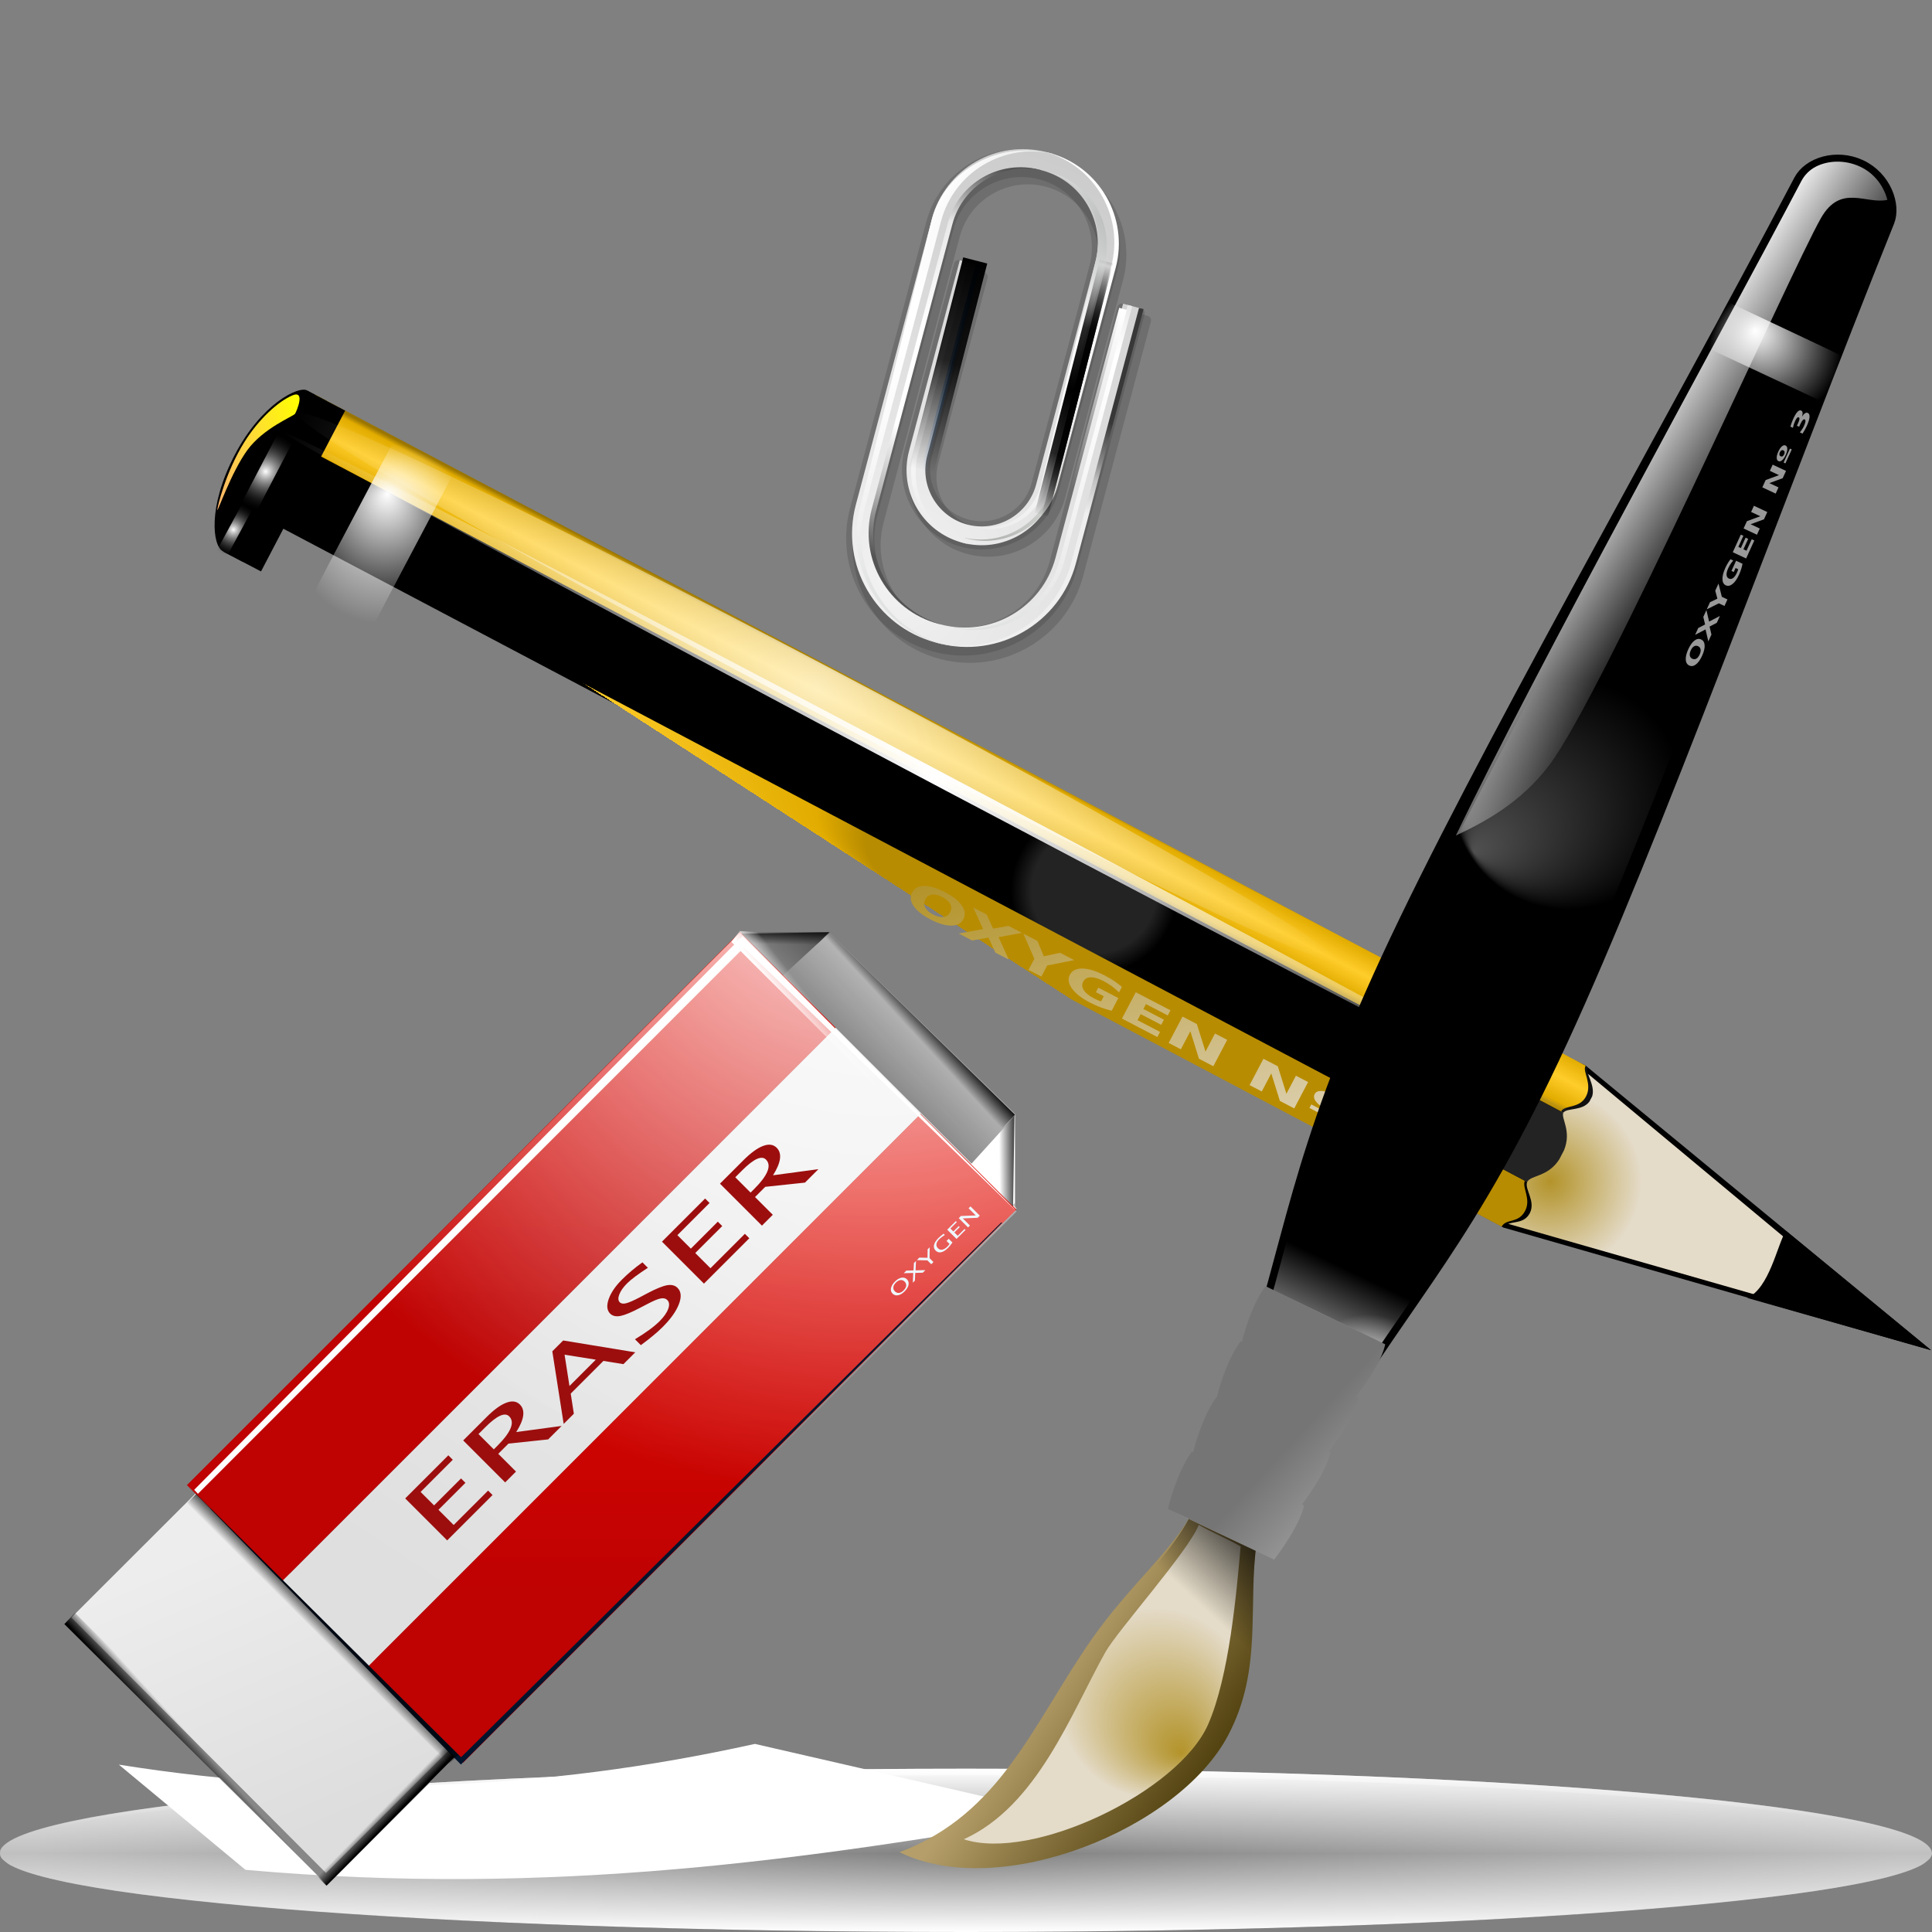 <?xml version="1.0" standalone="no"?>
<!DOCTYPE svg PUBLIC "-//W3C//DTD SVG 20010904//EN" "http://www.w3.org/TR/2001/REC-SVG-20010904/DTD/svg10.dtd">
<!-- Created using Karbon14, part of koffice: http://www.koffice.org/karbon -->
<svg xmlns="http://www.w3.org/2000/svg" xmlns:xlink="http://www.w3.org/1999/xlink" width="128px" height="128px">
  <rect width="100%" height="100%" fill="#808080" stroke="none"/>
  <defs>
    <radialGradient id="defitem0" gradientUnits="userSpaceOnUse" cx="64" cy="122.802" fx="64" fy="122.802" r="61.537" >
      <stop stop-color="#000000" offset="0" stop-opacity="1" />
      <stop stop-color="#000000" offset="1" stop-opacity="0" />
    </radialGradient>
    <linearGradient id="defitem1" gradientUnits="userSpaceOnUse" x1="64" y1="128" x2="64" y2="122.802" >
      <stop stop-color="#ffffff" offset="0" stop-opacity="1" />
      <stop stop-color="#ffffff" offset="1" stop-opacity="0" />
    </linearGradient>
    <linearGradient id="defitem2" gradientUnits="userSpaceOnUse" x1="64" y1="117.18" x2="64" y2="122.802" >
      <stop stop-color="#ffffff" offset="0" stop-opacity="1" />
      <stop stop-color="#ffffff" offset="1" stop-opacity="0" />
    </linearGradient>
    <linearGradient id="defitem3" gradientUnits="userSpaceOnUse" x1="59.1" y1="72.485" x2="62.498" y2="69.098" >
      <stop stop-color="#878787" offset="0" stop-opacity="1" />
      <stop stop-color="#878787" offset="1" stop-opacity="0" />
    </linearGradient>
    <linearGradient id="defitem4" gradientUnits="userSpaceOnUse" x1="20.917" y1="121.364" x2="12.821" y2="102.883" >
      <stop stop-color="#dddddd" offset="0" stop-opacity="1" />
      <stop stop-color="#ededed" offset="1" stop-opacity="1" />
    </linearGradient>
    <linearGradient id="defitem5" gradientUnits="userSpaceOnUse" x1="50.258" y1="74.602" x2="29.332" y2="106.423" >
      <stop stop-color="#ededed" offset="0" stop-opacity="1" />
      <stop stop-color="#dfdfdf" offset="1" stop-opacity="1" />
    </linearGradient>
    <linearGradient id="defitem6" gradientUnits="userSpaceOnUse" x1="54.636" y1="61.52" x2="54.616" y2="62.619" >
      <stop stop-color="#000000" offset="0" stop-opacity="1" />
      <stop stop-color="#000000" offset="1" stop-opacity="0" />
    </linearGradient>
    <linearGradient id="defitem7" gradientUnits="userSpaceOnUse" x1="33.082" y1="87.798" x2="33.082" y2="61.737" >
      <stop stop-color="#bf0202" offset="0" stop-opacity="1" />
      <stop stop-color="#e20800" offset="1" stop-opacity="1" />
    </linearGradient>
    <linearGradient id="defitem8" gradientUnits="userSpaceOnUse" x1="67.538" y1="74.398" x2="66.173" y2="74.416" >
      <stop stop-color="#000000" offset="0" stop-opacity="1" />
      <stop stop-color="#000000" offset="1" stop-opacity="0" />
    </linearGradient>
    <linearGradient id="defitem9" gradientUnits="userSpaceOnUse" x1="37.586" y1="105.427" x2="37.586" y2="78.285" >
      <stop stop-color="#bf0202" offset="0" stop-opacity="1" />
      <stop stop-color="#e20800" offset="1" stop-opacity="1" />
    </linearGradient>
    <radialGradient id="defitem10" gradientUnits="userSpaceOnUse" cx="56.219" cy="54.248" fx="60.224" fy="51.601" r="44.618" >
      <stop stop-color="#ffffff" offset="0" stop-opacity="1" />
      <stop stop-color="#ffffff" offset="1" stop-opacity="0" />
    </radialGradient>
    <linearGradient id="defitem11" gradientUnits="userSpaceOnUse" x1="24.146" y1="122.319" x2="23.553" y2="121.74" >
      <stop stop-color="#000000" offset="0" stop-opacity="1" />
      <stop stop-color="#000000" offset="1" stop-opacity="0" />
    </linearGradient>
    <linearGradient id="defitem12" gradientUnits="userSpaceOnUse" x1="9.551" y1="113.252" x2="10.366" y2="112.515" >
      <stop stop-color="#000000" offset="0" stop-opacity="1" />
      <stop stop-color="#000000" offset="1" stop-opacity="0" />
    </linearGradient>
    <linearGradient id="defitem13" gradientUnits="userSpaceOnUse" x1="66.943" y1="73.335" x2="65.909" y2="74.29" >
      <stop stop-color="#000000" offset="0" stop-opacity="1" />
      <stop stop-color="#000000" offset="1" stop-opacity="0" />
    </linearGradient>
    <linearGradient id="defitem14" gradientUnits="userSpaceOnUse" x1="50.041" y1="64.023" x2="51.292" y2="63.05" >
      <stop stop-color="#ffffff" offset="0" stop-opacity="1" />
      <stop stop-color="#ffffff" offset="1" stop-opacity="0" />
    </linearGradient>
    <linearGradient id="defitem15" gradientUnits="userSpaceOnUse" x1="22.641" y1="107.887" x2="21.647" y2="108.882" >
      <stop stop-color="#000000" offset="0" stop-opacity="1" />
      <stop stop-color="#000000" offset="1" stop-opacity="0" />
    </linearGradient>
    <radialGradient id="defitem16" gradientUnits="userSpaceOnUse" cx="59.271" cy="38.303" fx="59.271" fy="38.303" r="36.816" >
      <stop stop-color="#f2f2f2" offset="0" stop-opacity="1" />
      <stop stop-color="#c3c3c3" offset="1" stop-opacity="1" />
    </radialGradient>
    <linearGradient id="defitem17" gradientUnits="userSpaceOnUse" x1="69.378" y1="13.632" x2="62.177" y2="40.686" >
      <stop stop-color="#b6b8b8" offset="0" stop-opacity="1" />
      <stop stop-color="#ebebeb" offset="0.189" stop-opacity="1" />
      <stop stop-color="#f9f9f9" offset="0.257" stop-opacity="1" />
      <stop stop-color="#ffffff" offset="0.301" stop-opacity="1" />
      <stop stop-color="#f9f9f9" offset="0.531" stop-opacity="1" />
      <stop stop-color="#ebebeb" offset="0.845" stop-opacity="1" />
      <stop stop-color="#e1e2e2" offset="1" stop-opacity="1" />
    </linearGradient>
    <linearGradient id="defitem18" gradientUnits="userSpaceOnUse" x1="61.612" y1="36.465" x2="66.423" y2="18.387" >
      <stop stop-color="#70a8f4" offset="0.25" stop-opacity="0" />
      <stop stop-color="#0056ae" offset="1" stop-opacity="1" />
    </linearGradient>
    <linearGradient id="defitem19" gradientUnits="userSpaceOnUse" x1="59.681" y1="38.879" x2="67.008" y2="11.344" >
      <stop stop-color="#545454" offset="0.053" stop-opacity="1" />
      <stop stop-color="#bababa" offset="0.211" stop-opacity="1" />
      <stop stop-color="#ffffff" offset="0.363" stop-opacity="1" />
      <stop stop-color="#ffffff" offset="0.603" stop-opacity="1" />
      <stop stop-color="#e8e8e8" offset="0.85" stop-opacity="1" />
      <stop stop-color="#545454" offset="1" stop-opacity="1" />
    </linearGradient>
    <linearGradient id="defitem20" gradientUnits="userSpaceOnUse" x1="66.04" y1="42.202" x2="71.961" y2="19.951" >
      <stop stop-color="#efefef" offset="0.408" stop-opacity="1" />
      <stop stop-color="#c3c3c3" offset="0.506" stop-opacity="1" />
      <stop stop-color="#898989" offset="0.56" stop-opacity="1" />
      <stop stop-color="#383838" offset="0.679" stop-opacity="1" />
    </linearGradient>
    <linearGradient id="defitem21" gradientUnits="userSpaceOnUse" x1="65.187" y1="38.145" x2="72.293" y2="11.445" >
      <stop stop-color="#878985" offset="0" stop-opacity="1" />
      <stop stop-color="#8c8e89" offset="0.007" stop-opacity="1" />
      <stop stop-color="#aaaca8" offset="0.067" stop-opacity="1" />
      <stop stop-color="#c3c6c3" offset="0.135" stop-opacity="1" />
      <stop stop-color="#dbdbda" offset="0.265" stop-opacity="1" />
      <stop stop-color="#ebebeb" offset="0.376" stop-opacity="1" />
      <stop stop-color="#f6f6f6" offset="0.487" stop-opacity="1" />
      <stop stop-color="#fdfdfd" offset="0.632" stop-opacity="1" />
      <stop stop-color="#ffffff" offset="1" stop-opacity="1" />
    </linearGradient>
    <linearGradient id="defitem22" gradientUnits="userSpaceOnUse" x1="58.551" y1="17.826" x2="67.697" y2="24.464" >
      <stop stop-color="#ffffff" offset="0" stop-opacity="1" />
      <stop stop-color="#ffffff" offset="1" stop-opacity="0" />
    </linearGradient>
    <linearGradient id="defitem23" gradientUnits="userSpaceOnUse" x1="64.358" y1="16.688" x2="60.551" y2="30.999" >
      <stop stop-color="#000000" offset="0" stop-opacity="1" />
      <stop stop-color="#000000" offset="0.5" stop-opacity="0.845" />
      <stop stop-color="#000000" offset="1" stop-opacity="0" />
    </linearGradient>
    <linearGradient id="defitem24" gradientUnits="userSpaceOnUse" x1="71.307" y1="25.993" x2="68.896" y2="34.25" spreadMethod="reflect" >
      <stop stop-color="#000000" offset="0" stop-opacity="1" />
      <stop stop-color="#000000" offset="0.5" stop-opacity="0.845" />
      <stop stop-color="#000000" offset="1" stop-opacity="0" />
    </linearGradient>
    <linearGradient id="defitem25" gradientUnits="userSpaceOnUse" x1="74.071" y1="20.624" x2="77.048" y2="30.535" >
      <stop stop-color="#ffffff" offset="0" stop-opacity="1" />
      <stop stop-color="#ffffff" offset="1" stop-opacity="0" />
    </linearGradient>
    <linearGradient id="defitem26" gradientUnits="userSpaceOnUse" x1="71.307" y1="25.993" x2="68.896" y2="34.25" spreadMethod="reflect" >
      <stop stop-color="#000000" offset="0" stop-opacity="1" />
      <stop stop-color="#000000" offset="0.5" stop-opacity="0.845" />
      <stop stop-color="#000000" offset="1" stop-opacity="0" />
    </linearGradient>
    <radialGradient id="defitem27" gradientUnits="userSpaceOnUse" cx="102.71" cy="78.267" fx="102.71" fy="78.267" r="6.015" >
      <stop stop-color="#b3932a" offset="0" stop-opacity="1" />
      <stop stop-color="#e4dbc8" offset="1" stop-opacity="1" />
    </radialGradient>
    <radialGradient id="defitem28" gradientUnits="userSpaceOnUse" cx="72.493" cy="59.009" fx="72.493" fy="59.009" r="5.521" >
      <stop stop-color="#232323" offset="0" stop-opacity="1" />
      <stop stop-color="#232323" offset="0.5" stop-opacity="1" />
      <stop stop-color="#232323" offset="0.75" stop-opacity="1" />
      <stop stop-color="#000000" offset="1" stop-opacity="1" />
    </radialGradient>
    <radialGradient id="defitem29" gradientUnits="userSpaceOnUse" cx="60.765" cy="55.486" fx="18.578" fy="32.276" r="3.448" >
      <stop stop-color="#9a7500" offset="0" stop-opacity="1" />
      <stop stop-color="#e2ac00" offset="0.093" stop-opacity="1" />
      <stop stop-color="#ffcd2a" offset="0.504" stop-opacity="1" />
      <stop stop-color="#e2ac00" offset="0.916" stop-opacity="1" />
      <stop stop-color="#b88c00" offset="1" stop-opacity="1" />
    </radialGradient>
    <linearGradient id="defitem30" gradientUnits="userSpaceOnUse" x1="63.436" y1="48.492" x2="61.741" y2="51.749" >
      <stop stop-color="#9a7500" offset="0" stop-opacity="1" />
      <stop stop-color="#e2ac00" offset="0.093" stop-opacity="1" />
      <stop stop-color="#ffcd2a" offset="0.504" stop-opacity="1" />
      <stop stop-color="#e2ac00" offset="0.916" stop-opacity="1" />
      <stop stop-color="#b88c00" offset="1" stop-opacity="1" />
    </linearGradient>
    <radialGradient id="defitem31" gradientUnits="userSpaceOnUse" cx="54.18" cy="45.546" fx="54.18" fy="45.546" r="39.029" >
      <stop stop-color="#ffffff" offset="0" stop-opacity="0.683" />
      <stop stop-color="#ffffff" offset="1" stop-opacity="0" />
    </radialGradient>
    <radialGradient id="defitem32" gradientUnits="userSpaceOnUse" cx="61.925" cy="51.454" fx="61.925" fy="51.454" r="48.901" >
      <stop stop-color="#ffffff" offset="0" stop-opacity="1" />
      <stop stop-color="#ffffff" offset="1" stop-opacity="0" />
    </radialGradient>
    <radialGradient id="defitem33" gradientUnits="userSpaceOnUse" cx="25.385" cy="35.338" fx="25.661" fy="32.698" r="5.977" >
      <stop stop-color="#ffffff" offset="0" stop-opacity="1" />
      <stop stop-color="#ffffff" offset="1" stop-opacity="0" />
    </radialGradient>
    <radialGradient id="defitem34" gradientUnits="userSpaceOnUse" cx="17.602" cy="31.241" fx="17.602" fy="31.241" r="2.593" >
      <stop stop-color="#ffffff" offset="0" stop-opacity="1" />
      <stop stop-color="#232323" offset="1" stop-opacity="0" />
    </radialGradient>
    <linearGradient id="defitem35" gradientUnits="userSpaceOnUse" x1="20.666" y1="28.66" x2="13.48" y2="31.203" >
      <stop stop-color="#ffff00" offset="0" stop-opacity="1" />
      <stop stop-color="#ffb66d" offset="1" stop-opacity="1" />
    </linearGradient>
    <linearGradient id="defitem36" gradientUnits="userSpaceOnUse" x1="73.663" y1="55.264" x2="80.502" y2="80.373" >
      <stop stop-color="#b3932a" offset="0" stop-opacity="1" />
      <stop stop-color="#e4dbc8" offset="1" stop-opacity="1" />
    </linearGradient>
    <radialGradient id="defitem37" gradientUnits="userSpaceOnUse" cx="122.278" cy="56.186" fx="122.278" fy="56.186" r="52.661" >
      <stop stop-color="#ffffff" offset="0" stop-opacity="1" />
      <stop stop-color="#ffffff" offset="1" stop-opacity="0" />
    </radialGradient>
    <radialGradient id="defitem38" gradientUnits="userSpaceOnUse" cx="15.467" cy="35.088" fx="15.467" fy="35.088" r="1.778" >
      <stop stop-color="#ffffff" offset="0" stop-opacity="1" />
      <stop stop-color="#232323" offset="1" stop-opacity="0" />
    </radialGradient>
    <radialGradient id="defitem39" gradientUnits="userSpaceOnUse" cx="103.867" cy="52.623" fx="97.638" fy="56.434" r="7.639" >
      <stop stop-color="#505050" offset="0" stop-opacity="1" />
      <stop stop-color="#000000" offset="1" stop-opacity="1" />
    </radialGradient>
    <linearGradient id="defitem40" gradientUnits="userSpaceOnUse" x1="79.714" y1="117.218" x2="69.736" y2="110.43" >
      <stop stop-color="#544411" offset="0" stop-opacity="1" />
      <stop stop-color="#b59e69" offset="1" stop-opacity="1" />
    </linearGradient>
    <radialGradient id="defitem41" gradientUnits="userSpaceOnUse" cx="76.501" cy="112.83" fx="78.295" fy="116.184" r="6.288" >
      <stop stop-color="#b3932a" offset="0" stop-opacity="1" />
      <stop stop-color="#e4dbc8" offset="1" stop-opacity="1" />
    </radialGradient>
    <radialGradient id="defitem42" gradientUnits="userSpaceOnUse" cx="90.593" cy="91.639" fx="90.593" fy="91.639" r="4.564" >
      <stop stop-color="#ffffff" offset="0" stop-opacity="1" />
      <stop stop-color="#ffffff" offset="1" stop-opacity="0" />
    </radialGradient>
    <linearGradient id="defitem43" gradientUnits="userSpaceOnUse" x1="113.656" y1="19.053" x2="121.44" y2="24.179" >
      <stop stop-color="#ffffff" offset="0" stop-opacity="1" />
      <stop stop-color="#ffffff" offset="1" stop-opacity="0" />
    </linearGradient>
    <radialGradient id="defitem44" gradientUnits="userSpaceOnUse" cx="117.592" cy="23.301" fx="116.256" fy="21.876" r="4.388" >
      <stop stop-color="#ffffff" offset="0" stop-opacity="1" />
      <stop stop-color="#ffffff" offset="1" stop-opacity="0" />
    </radialGradient>
    <linearGradient id="defitem45" gradientUnits="userSpaceOnUse" x1="85.973" y1="92.669" x2="89.902" y2="84.406" >
      <stop stop-color="#ffffff" offset="0" stop-opacity="1" />
      <stop stop-color="#ffffff" offset="1" stop-opacity="0" />
    </linearGradient>
    <linearGradient id="defitem46" gradientUnits="userSpaceOnUse" x1="84.463" y1="100.477" x2="79.258" y2="106.091" >
      <stop stop-color="#000000" offset="0" stop-opacity="1" />
      <stop stop-color="#000000" offset="1" stop-opacity="0" />
    </linearGradient>
    <radialGradient id="defitem47" gradientUnits="userSpaceOnUse" cx="81.8" cy="99.831" fx="80.549" fy="98.502" r="4.1" >
      <stop stop-color="#ffffff" offset="0" stop-opacity="1" />
      <stop stop-color="#ffffff" offset="1" stop-opacity="0" />
    </radialGradient>
    <radialGradient id="defitem48" gradientUnits="userSpaceOnUse" cx="83.496" cy="96.246" fx="82.243" fy="95.017" r="4.172" >
      <stop stop-color="#ffffff" offset="0" stop-opacity="1" />
      <stop stop-color="#ffffff" offset="1" stop-opacity="0" />
    </radialGradient>
    <radialGradient id="defitem49" gradientUnits="userSpaceOnUse" cx="85.213" cy="92.617" fx="84.537" fy="91.56" r="4.316" >
      <stop stop-color="#ffffff" offset="0" stop-opacity="1" />
      <stop stop-color="#ffffff" offset="1" stop-opacity="0" />
    </radialGradient>
    <radialGradient id="defitem50" gradientUnits="userSpaceOnUse" cx="86.924" cy="89" fx="86.489" fy="88.259" r="4.387" >
      <stop stop-color="#ffffff" offset="0" stop-opacity="1" />
      <stop stop-color="#ffffff" offset="1" stop-opacity="0" />
    </radialGradient>
    <linearGradient id="defitem51" gradientUnits="userSpaceOnUse" x1="95.313" y1="102.037" x2="86.84" y2="94.184" >
      <stop stop-color="#c3c3c3" offset="0" stop-opacity="1" />
      <stop stop-color="#757575" offset="1" stop-opacity="1" />
    </linearGradient>
  </defs>
  <g id="Layer">
    <g id="g4090">
      <g id="g4092">
        <path id="path4094" fill="url(#defitem0)" stroke-width="0" stroke-linecap="round" stroke-linejoin="round" d="M128 122.802C128 125.667 99.347 127.99 64 127.99C28.654 127.99 0 125.667 0 122.802C0 119.937 28.654 117.614 64 117.614C99.347 117.614 128 119.937 128 122.802L128 122.802Z"  />
        <path id="path4096" fill="url(#defitem1)" stroke-width="0" stroke-linecap="round" stroke-linejoin="round" d="M128 122.802L0 122.802C0 125.673 28.654 128 64 128C99.347 128 128 125.673 128 122.802L128 122.802Z"  />
        <path id="path4098" fill="url(#defitem2)" stroke-width="0" stroke-linecap="round" stroke-linejoin="round" d="M128 122.802L0 122.802C0 119.697 28.654 117.18 64 117.18C99.347 117.18 128 119.697 128 122.802L128 122.802Z"  />
        <path id="path4100" fill="#ffffff" fill-opacity="0.5" stroke-width="0" stroke-linecap="round" stroke-linejoin="round" d="M64 117.184C29.758 117.184 1.777 119.526 0.062 122.496C0 122.59 0 122.714 0 122.809C0 122.988 0.094 123.134 0.312 123.309C0.425 123.402 0.547 123.499 0.719 123.59C1.852 124.191 4.27 124.763 7.719 125.278C9.689 125.572 11.985 125.833 14.594 126.09C18.507 126.474 23.111 126.81 28.219 127.09C33.326 127.37 38.957 127.594 44.969 127.746C50.981 127.898 57.373 127.996 64 127.996C70.627 127.996 77.019 127.898 83.031 127.746C89.043 127.594 94.674 127.37 99.781 127.09C104.888 126.81 109.462 126.474 113.375 126.09C115.984 125.833 118.311 125.572 120.281 125.278C123.73 124.763 126.117 124.191 127.25 123.59C127.422 123.499 127.544 123.402 127.656 123.309C127.766 123.222 127.851 123.147 127.906 123.059C127.962 122.97 128 122.898 128 122.809C128 122.714 127.969 122.59 127.906 122.496C126.192 119.526 98.242 117.184 64 117.184Z"  />
      </g>
    </g>
    <g id="g5752">
      <path id="path5754" fill="#000000" stroke-width="0.832" d=""  />
    </g>
    <path id="path5756" fill="#000000" d=""  />
    <g id="g5758">
    </g>
    <g id="g5760">
    </g>
    <g id="g5762">
    </g>
    <g id="g5764">
      <path id="path5766" fill="#000000" stroke-width="0.832" d=""  />
    </g>
    <path id="path5768" fill="#000000" d=""  />
    <g id="g5770">
    </g>
    <g id="g5772">
    </g>
    <g id="g5774">
    </g>
    <path id="path5776" fill="#000000" d=""  />
    <g id="g5778">
      <path id="path5780" fill="#000000" stroke-width="0.832" d=""  />
    </g>
    <path id="path5782" fill="#000000" d=""  />
    <g id="g5784">
    </g>
    <g id="g5786">
    </g>
    <g id="g5788">
    </g>
    <path id="path5790" fill="#000000" d=""  />
    <g id="g5792">
    </g>
    <g id="g5794">
    </g>
    <g id="g5796">
    </g>
    <g id="g5798">
    </g>
    <g id="g5800">
    </g>
    <g id="g5802">
    </g>
    <g id="g5804">
      <path id="path5806" fill="#000000" stroke-width="0.832" d=""  />
    </g>
    <path id="path5808" fill="#000000" d=""  />
    <g id="g5810">
    </g>
    <g id="g5812">
    </g>
    <g id="g5814">
    </g>
    <path id="path5816" fill="#000000" d=""  />
    <g id="g5818">
      <path id="path5820" fill="#000000" stroke-width="0.832" d=""  />
    </g>
    <path id="path5822" fill="#000000" d=""  />
    <g id="g5824">
    </g>
    <g id="g5826">
    </g>
    <g id="g5828">
    </g>
    <path id="path5830" fill="#000000" d=""  />
    <g id="g5832">
    </g>
    <g id="g5834">
    </g>
    <g id="g5836">
    </g>
    <g id="g5838">
    </g>
    <g id="g5840">
    </g>
    <g id="g5842">
    </g>
    <g id="g5678">
      <path id="path5680" fill="#000000" stroke-width="1.103" d=""  />
    </g>
    <path id="path5682" fill="#000000" d=""  />
    <g id="g5684">
    </g>
    <g id="g5686">
    </g>
    <g id="g5688">
    </g>
    <g id="g11264">
      <path id="path11266" fill="#000000" stroke-width="1.103" d=""  />
    </g>
    <path id="path11268" fill="#000000" d=""  />
    <g id="g11270">
    </g>
    <g id="g11272">
    </g>
    <g id="g11274">
    </g>
    <path id="path5696" fill="#000000" d=""  />
    <g id="g5698">
      <path id="path5700" fill="#000000" stroke-width="1.103" d=""  />
    </g>
    <path id="path5702" fill="#000000" d=""  />
    <g id="g5704">
    </g>
    <g id="g5706">
    </g>
    <g id="g5708">
    </g>
    <path id="path5710" fill="#000000" d=""  />
    <g id="g5712">
    </g>
    <g id="g5714">
    </g>
    <g id="g5716">
    </g>
    <g id="g5718">
    </g>
    <g id="g5720">
    </g>
    <g id="g5722">
    </g>
    <g id="g12948">
      <path id="path12950" fill="#000000" stroke-width="1.103" d=""  />
    </g>
    <path id="path12952" fill="#000000" d=""  />
    <g id="g12954">
    </g>
    <g id="g12956">
    </g>
    <g id="g12958">
    </g>
    <path id="path12983" fill="#000000" d=""  />
    <g id="g12985">
      <path id="path12987" fill="#000000" stroke-width="1.103" d=""  />
    </g>
    <path id="path12989" fill="#000000" d=""  />
    <g id="g12991">
    </g>
    <g id="g12993">
    </g>
    <g id="g12995">
    </g>
    <path id="path12997" fill="#000000" d=""  />
    <g id="g13007">
    </g>
    <g id="g13009">
    </g>
    <g id="g13021">
    </g>
    <g id="g13023">
    </g>
    <g id="g13025">
    </g>
    <g id="g13027">
    </g>
    <path id="path4695" fill="#ffffff" stroke-width="0" stroke-linecap="round" stroke-linejoin="round" d="M70.554 120.257C53.669 123.175 36.633 125.694 16.263 123.882L7.874 116.912C22.111 119.179 35.995 118.645 50.013 115.538"  />
    <g id="layer1">
      <path id="path3945" fill="#000000" d=""  />
    </g>
    <path id="path3081" fill="#000000" d=""  />
    <g id="layer2">
    </g>
    <g id="layer3">
    </g>
    <g id="layer4">
    </g>
    <path id="path2167" fill="#000000" d=""  />
    <g id="g3036">
      <path id="path4922" fill="#000000" d=""  />
    </g>
    <path id="path4924" fill="#000000" d=""  />
    <g id="g4926">
    </g>
    <g id="g4928">
    </g>
    <g id="g4930">
    </g>
    <path id="path10095" fill="#000000" d=""  />
    <path id="path2191" fill="#ffffff" fill-opacity="0.757" stroke-width="0.5" stroke-linecap="round" stroke-linejoin="round" d="M497.548 -76.23L497.548 -79.024L497.548 -76.23Z"  />
    <path id="path2985" fill="#ffffff" fill-opacity="0.757" stroke-width="0.5" stroke-linecap="round" stroke-linejoin="round" d="M340.54 -145.865L340.54 -148.66L340.54 -145.865Z"  />
    <path id="path3206" fill="#ffffff" fill-opacity="0.757" stroke-width="0.5" stroke-linecap="round" stroke-linejoin="round" d="M221.038 -232.495L221.038 -235.29L221.038 -232.495Z"  />
    <g id="g2878">
    </g>
    <g id="g4938">
    </g>
    <path id="path3946" fill="#ffffff" fill-opacity="0.757" stroke-width="0.5" stroke-linecap="round" stroke-linejoin="round" d="M467.629 -166.74L467.629 -169.535L467.629 -166.74Z"  />
    <path id="path1561" fill="#ffffff" fill-opacity="0.757" stroke-width="0.5" stroke-linecap="round" stroke-linejoin="round" d="M375.005 -92.846L375.005 -94.373L375.005 -92.846Z"  />
    <path fill="#ffffff" stroke-width="3.632" stroke-linecap="round" stroke-linejoin="round" d="M317.52 -149.446L317.52 -149.446L318.52 -149.446L318.52 -149.446L317.52 -149.446Z"  />
    <path fill="#ffffff" stroke-width="3.632" stroke-linecap="round" stroke-linejoin="round" d="M282.393 -176.974L282.393 -176.974L283.393 -176.974L283.393 -176.974L282.393 -176.974Z"  />
    <path id="path2494" fill="#ffffff" fill-opacity="0.757" stroke-width="0.5" stroke-linecap="round" stroke-linejoin="round" d="M123.456 -250.19L123.456 -252.984L123.456 -250.19Z"  />
    <g id="g4640">
    </g>
    <g id="g4646">
    </g>
    <g id="g4730">
    </g>
    <g id="g4748">
    </g>
    <path id="path4226" fill="#ffffff" fill-opacity="0.757" stroke-width="0.5" stroke-linecap="round" stroke-linejoin="round" d="M392.67 37.087L392.67 34.292L392.67 37.087Z"  />
    <g id="goma">
      <path id="path5306" fill="#878787" stroke-width="0.101" stroke-linecap="round" stroke-linejoin="round" d="M13.135 98.762L4.34 107.558L21.68 124.898L30.476 116.103L13.135 98.762Z"  />
      <path id="path5308" fill="#bababa" stroke-width="1.014" stroke-linecap="round" stroke-linejoin="round" d="M54.93 61.787L49.051 61.787L67.265 80.166L67.265 73.811L54.93 61.787Z"  />
      <path id="path5310" fill="#4b4b4b" stroke-width="1.014" stroke-linecap="round" stroke-linejoin="round" d="M49.21 61.753L54.995 61.754L51.292 65.167L48.514 62.506L49.21 61.753Z"  />
      <path id="path5312" fill="url(#defitem3)" stroke-width="1.014" stroke-linecap="round" stroke-linejoin="round" d="M54.91 61.753L49.088 61.753L67.127 80.017L67.128 73.7L54.91 61.753Z"  />
      <path id="path5314" fill="url(#defitem4)" stroke-width="0.101" stroke-linecap="round" stroke-linejoin="round" d="M13.427 98.481L4.727 107.169L21.599 124.089L30.3 115.4L13.427 98.481Z"  />
      <path id="path5316" fill="url(#defitem5)" stroke-width="0.101" stroke-linecap="round" stroke-linejoin="round" d="M55.363 68.085L18.719 104.729L24.395 110.405L60.994 73.797L67.304 80.115L67.349 80.07L55.363 68.085Z"  />
      <path id="path5318" fill="url(#defitem6)" stroke-width="0.101" stroke-linecap="round" stroke-linejoin="round" d="M49.158 62.911L54.034 62.678L54.903 61.766L49.123 61.856L49.158 62.911Z"  />
      <path id="path5320" fill="url(#defitem7)" stroke-width="0.101" stroke-linecap="round" stroke-linejoin="round" d="M49.027 61.749L12.383 98.393L18.719 104.729L55.363 68.085L49.027 61.749Z"  />
      <path id="path5322" fill="#ffffff" stroke-width="1.014" stroke-linecap="round" stroke-linejoin="round" d="M63.876 77.635L66.48 80.412L67.232 79.718L67.232 73.932L63.876 77.635Z"  />
      <path id="path5324" fill="url(#defitem8)" stroke-width="0.101" stroke-linecap="round" stroke-linejoin="round" d="M65.808 79.876L66.249 75.018L67.21 73.915L67.121 79.91L65.808 79.876Z"  />
      <path id="path5326" fill="url(#defitem9)" stroke-width="0.101" stroke-linecap="round" stroke-linejoin="round" d="M60.994 73.8L24.351 110.444L30.687 116.78L67.331 80.136L60.994 73.8Z"  />
      <path id="path5328" fill="url(#defitem10)" stroke-width="0.101" stroke-linecap="round" stroke-linejoin="round" d="M49.026 61.78L12.383 98.424L30.713 116.903L67.356 80.26L49.026 61.78Z"  />
      <path id="path5330" fill="#ffffff" stroke-width="0.101" stroke-linecap="round" stroke-linejoin="round" d="M49.2 62.022L12.864 98.705L13.114 98.967L49.29 62.778L67.248 80.16L67.252 80.131L55.287 68.093L49.2 62.022Z"  />
      <path id="path5332" fill="#eff8ff" stroke-width="1.014" d="M59.928 85.561C59.787 85.702 59.644 85.786 59.499 85.814C59.354 85.84 59.233 85.805 59.136 85.708C59.038 85.611 59.003 85.49 59.03 85.346C59.058 85.2 59.144 85.055 59.288 84.911C59.432 84.767 59.577 84.681 59.722 84.653C59.867 84.624 59.988 84.659 60.085 84.756C60.185 84.855 60.221 84.977 60.193 85.122C60.165 85.266 60.076 85.413 59.928 85.561M59.865 85.494C59.969 85.39 60.027 85.287 60.039 85.185C60.05 85.083 60.014 84.99 59.932 84.908C59.851 84.829 59.76 84.795 59.658 84.807C59.556 84.819 59.455 84.875 59.354 84.976C59.252 85.077 59.196 85.179 59.185 85.281C59.173 85.383 59.208 85.474 59.288 85.554C59.369 85.635 59.461 85.669 59.562 85.659C59.665 85.648 59.766 85.593 59.865 85.494M60.477 84.981L60.505 84.336L59.878 84.352L60.048 84.181L60.525 84.168L60.55 83.679L60.686 83.543L60.658 84.165L61.31 84.148L61.139 84.318L60.637 84.334L60.614 84.844L60.477 84.981M61.699 83.758L61.442 83.502L60.744 83.485L60.909 83.32L61.451 83.332L61.457 82.771L61.591 82.637L61.585 83.356L61.843 83.614L61.699 83.758M63.103 82.32C63.001 82.464 62.904 82.582 62.813 82.674C62.651 82.836 62.499 82.932 62.357 82.963C62.215 82.994 62.092 82.958 61.988 82.854C61.886 82.752 61.851 82.63 61.882 82.486C61.912 82.342 62.006 82.191 62.164 82.033C62.268 81.929 62.385 81.831 62.515 81.737L62.596 81.818C62.427 81.929 62.305 82.022 62.23 82.097C62.121 82.207 62.058 82.315 62.042 82.421C62.027 82.526 62.06 82.62 62.142 82.702C62.224 82.783 62.319 82.813 62.429 82.793C62.54 82.773 62.653 82.704 62.77 82.586C62.818 82.538 62.865 82.481 62.911 82.415L62.71 82.216L62.854 82.072L63.103 82.32M63.372 82.083L62.757 81.471L63.325 80.902L63.39 80.967L62.967 81.391L63.164 81.588L63.519 81.233L63.584 81.297L63.228 81.652L63.451 81.874L63.905 81.42L63.97 81.485L63.372 82.083M64.136 81.319L63.521 80.706L63.662 80.564L64.649 80.526L64.173 80.053L64.298 79.928L64.914 80.541L64.773 80.682L63.784 80.722L64.26 81.195L64.136 81.319"  />
      <path id="path5334" fill="#00142d" stroke-width="0.101" stroke-linecap="round" stroke-linejoin="round" d="M30.535 116.906L66.398 81.01L66.332 80.996L30.548 116.42L13.952 99.947L13.949 99.975L30.535 116.906Z"  />
      <path id="path5336" fill="#9c0e0e" stroke-width="1.014" d="M29.627 102.056L26.846 99.275L29.703 96.418L29.998 96.713L27.866 98.844L28.759 99.737L30.545 97.951L30.836 98.242L29.05 100.028L30.057 101.035L32.338 98.755L32.633 99.05L29.627 102.056M33.469 98.214L30.688 95.433L32.236 93.885C32.726 93.395 33.16 93.078 33.539 92.936C33.919 92.791 34.221 92.83 34.445 93.055C34.816 93.425 34.735 94.033 34.201 94.877L37.21 94.472L36.319 95.364L33.688 95.642L33.011 96.319L34.187 97.495L33.469 98.214M32.716 96.024L32.951 95.789C33.863 94.877 34.124 94.226 33.735 93.837C33.448 93.55 32.922 93.788 32.157 94.553L31.701 95.009L32.716 96.024M39.474 90.082L37.405 89.753L37.729 91.826L39.474 90.082M41.305 90.378L39.978 90.164L37.812 92.33L38.019 93.664L37.345 94.338L36.592 89.528L37.311 88.81L42.089 89.594L41.305 90.378M43.896 87.925C43.553 88.269 43.074 88.667 42.458 89.12L42.067 88.729C42.788 88.298 43.334 87.898 43.705 87.527C43.99 87.241 44.179 86.971 44.27 86.717C44.364 86.46 44.344 86.266 44.212 86.133C44.103 86.024 43.953 85.989 43.761 86.028C43.572 86.064 43.277 86.189 42.876 86.401L42.413 86.642C41.843 86.943 41.408 87.123 41.109 87.184C40.812 87.241 40.583 87.19 40.424 87.031C40.21 86.817 40.177 86.498 40.325 86.074C40.471 85.65 40.765 85.216 41.208 84.774C41.602 84.38 42.053 84 42.562 83.634L42.923 83.995C42.269 84.418 41.809 84.763 41.544 85.028C41.293 85.279 41.122 85.522 41.031 85.758C40.94 85.995 40.95 86.168 41.06 86.278C41.153 86.371 41.295 86.393 41.486 86.344C41.677 86.296 41.981 86.162 42.398 85.944L42.877 85.69C43.456 85.384 43.894 85.205 44.19 85.151C44.487 85.098 44.72 85.156 44.89 85.326C45.132 85.568 45.162 85.927 44.979 86.403C44.798 86.877 44.438 87.384 43.896 87.925M46.639 85.044L43.858 82.263L46.715 79.405L47.01 79.7L44.879 81.832L45.771 82.725L47.557 80.938L47.849 81.23L46.062 83.016L47.07 84.023L49.35 81.743L49.645 82.038L46.639 85.044M50.481 81.202L47.7 78.421L49.248 76.873C49.739 76.382 50.173 76.066 50.551 75.923C50.931 75.778 51.233 75.818 51.458 76.042C51.828 76.413 51.747 77.02 51.214 77.865L54.223 77.46L53.331 78.351L50.701 78.63L50.023 79.307L51.2 80.483L50.481 81.202M49.728 79.012L49.963 78.777C50.875 77.865 51.137 77.214 50.747 76.824C50.46 76.537 49.934 76.776 49.17 77.541L48.714 77.997L49.728 79.012"  />
      <path id="path5338" fill="url(#defitem11)" stroke-width="0.101" stroke-linecap="round" stroke-linejoin="round" d="M29.175 115.513L20.688 123.989L21.63 124.931L30.15 116.371L29.175 115.513Z"  />
      <path id="path5340" fill="url(#defitem12)" stroke-width="0.101" stroke-linecap="round" stroke-linejoin="round" d="M22.306 124.041L4.964 106.853L4.264 107.602L21.633 124.86L22.306 124.041Z"  />
      <path id="path5342" fill="url(#defitem13)" stroke-width="0.101" stroke-linecap="round" stroke-linejoin="round" d="M53.94 62.793L66.301 74.851L67.249 73.854L54.861 61.727L53.94 62.793Z"  />
      <path id="path5344" fill="url(#defitem14)" stroke-width="4.056" stroke-linecap="round" stroke-linejoin="round" d="M50.142 61.754L67.237 79.217L67.303 80.19C67.303 80.19 66.809 80.676 66.793 80.723L48.451 62.397L49.023 61.683L50.142 61.754Z"  />
      <path id="path5346" fill="url(#defitem15)" stroke-width="0.101" stroke-linecap="round" stroke-linejoin="round" d="M13.001 98.973L12.383 99.591L29.761 116.865L30.36 116.265L13.001 98.973Z"  />
    </g>
    <g id="clip">
      <path id="path6274" fill="#313131" fill-opacity="0.23" stroke-width="0.995" d="M56.739 34.137L61.78 15.2C62.705 11.719 66.291 9.641 69.773 10.567C73.252 11.493 75.331 15.079 74.404 18.559L70.574 32.956C69.825 35.773 66.921 37.455 64.104 36.706C61.285 35.956 59.603 33.053 60.353 30.236L63.625 17.944C63.669 17.778 63.838 17.679 64.005 17.723L65.207 18.043C65.374 18.088 65.473 18.258 65.428 18.424L62.156 30.715C61.672 32.539 62.76 34.417 64.583 34.902C66.406 35.387 68.284 34.298 68.77 32.476L72.601 18.079C73.263 15.593 71.778 13.032 69.292 12.37C66.805 11.709 64.244 13.193 63.584 15.68L58.542 34.617C57.705 37.766 59.586 41.011 62.735 41.849C65.885 42.687 69.128 40.806 69.966 37.657L74.445 20.823C74.49 20.657 74.66 20.559 74.827 20.603L76.029 20.923C76.195 20.967 76.293 21.137 76.249 21.303L71.769 38.137C70.667 42.281 66.398 44.755 62.254 43.652C58.112 42.55 55.636 38.281 56.739 34.137Z"  />
      <g id="g6276">
        <path id="path6278" fill="#313131" fill-opacity="0.23" stroke-width="0.311" d="M56.323 33.656L61.362 14.718C62.289 11.238 65.875 9.16 69.355 10.086C72.837 11.012 74.915 14.598 73.988 18.078L70.158 32.475C69.407 35.292 66.505 36.974 63.688 36.225C60.869 35.475 59.188 32.573 59.937 29.755L63.207 17.462C63.252 17.296 63.422 17.198 63.589 17.242L64.791 17.562C64.957 17.606 65.055 17.776 65.012 17.943L61.74 30.234C61.256 32.058 62.344 33.936 64.167 34.421C65.991 34.906 67.868 33.818 68.353 31.994L72.185 17.598C72.847 15.112 71.362 12.551 68.876 11.889C66.389 11.228 63.828 12.712 63.166 15.198L58.127 34.136C57.289 37.285 59.169 40.529 62.318 41.367C65.467 42.205 68.712 40.325 69.55 37.176L74.029 20.342C74.074 20.176 74.244 20.078 74.409 20.122L75.612 20.442C75.779 20.486 75.877 20.656 75.833 20.822L71.353 37.656C70.251 41.8 65.983 44.274 61.838 43.171C57.694 42.068 55.221 37.8 56.323 33.656Z"  />
        <path id="path6286" fill="url(#defitem16)" stroke-width="0.311" d="M61.998 42.569C58.015 41.51 55.644 37.42 56.703 33.435L61.745 14.498C62.627 11.177 66.035 9.202 69.355 10.086C72.677 10.97 74.651 14.377 73.767 17.698L69.848 32.425C69.142 35.081 66.415 36.661 63.758 35.954C61.103 35.248 59.522 32.521 60.23 29.865L63.589 17.242L64.791 17.562L61.432 30.185C60.901 32.174 62.09 34.223 64.079 34.752C66.067 35.281 68.117 34.094 68.646 32.105L72.565 17.378C73.272 14.726 71.688 11.994 69.035 11.288C66.383 10.582 63.652 12.166 62.947 14.818L57.906 33.755C57.023 37.07 59.003 40.485 62.318 41.367C65.634 42.25 69.048 40.27 69.93 36.955L74.409 20.122L75.612 20.442L71.132 37.275C70.073 41.26 65.982 43.63 61.998 42.569Z"  />
        <path id="path6294" fill="url(#defitem17)" stroke-width="0.311" d="M64.68 34.912C64.629 34.898 64.581 34.88 64.531 34.864C66.472 35.295 68.43 34.123 68.948 32.185L72.565 17.378C73.258 14.777 72.046 12.184 69.485 11.416C69.536 11.428 69.587 11.435 69.636 11.448C72.289 12.154 73.873 14.886 73.166 17.538L69.247 32.265C68.718 34.254 66.668 35.441 64.68 34.912ZM62.346 14.658L57.304 33.595C56.258 37.53 58.557 41.564 62.451 42.686C62.4 42.673 62.35 42.663 62.299 42.65C58.314 41.589 55.945 37.5 57.005 33.516L61.745 14.498C62.627 11.177 66.337 9.283 69.657 10.166C69.707 10.179 69.755 10.199 69.805 10.213C66.533 9.429 63.216 11.388 62.346 14.658ZM60.53 29.945L63.889 17.322L64.19 17.402L60.83 30.025C60.137 32.63 61.646 35.298 64.213 36.067C64.161 36.055 64.111 36.048 64.06 36.034C61.403 35.327 59.824 32.601 60.53 29.945ZM62.919 41.527C62.868 41.514 62.821 41.494 62.772 41.48C66.037 42.262 69.363 40.3 70.232 37.036L74.711 20.202L75.011 20.282L70.531 37.115C69.649 40.43 66.235 42.41 62.919 41.527Z"  />
        <path id="path6302" fill="url(#defitem18)" stroke-width="0.311" d="M61.282 30.145L64.641 17.522L64.942 17.602L61.581 30.225C61.066 32.163 62.182 34.154 64.081 34.744C64.029 34.733 63.979 34.725 63.928 34.712C61.939 34.182 60.753 32.134 61.282 30.145Z"  />
        <path id="path6310" fill="url(#defitem19)" stroke-width="0.311" d="M63.096 14.858L58.056 33.795C57.188 37.059 59.096 40.415 62.32 41.36C62.269 41.347 62.22 41.341 62.169 41.328C58.852 40.445 56.874 37.031 57.757 33.716L62.796 14.778C63.501 12.126 66.233 10.542 68.886 11.248C68.937 11.262 68.984 11.281 69.033 11.296C66.431 10.689 63.789 12.257 63.096 14.858Z"  />
        <path id="path6318" fill="url(#defitem20)" stroke-width="0.311" d="M62.148 42.61C62.099 42.596 62.049 42.58 61.998 42.566C65.936 43.528 69.935 41.17 70.982 37.235L75.463 20.402L75.763 20.482L71.283 37.316C70.223 41.3 66.133 43.67 62.148 42.61Z"  />
        <path id="path6326" fill="url(#defitem21)" stroke-width="0.311" d="M63.998 35.663C63.947 35.65 63.9 35.631 63.849 35.616C66.457 36.224 69.092 34.659 69.786 32.054L73.617 17.657C74.487 14.388 72.582 11.039 69.353 10.093C69.404 10.105 69.455 10.112 69.506 10.126C72.826 11.009 74.802 14.417 73.918 17.738L70.088 32.134C69.38 34.79 66.653 36.37 63.998 35.663Z"  />
        <path id="path6328" fill="url(#defitem22)" stroke-width="0.311" d="M64.68 34.912C64.629 34.898 64.581 34.88 64.531 34.864C66.472 35.295 68.43 34.123 68.948 32.185L72.565 17.378C73.258 14.777 72.046 12.184 69.485 11.416C69.536 11.428 69.587 11.435 69.636 11.448C72.289 12.154 73.873 14.886 73.166 17.538L69.247 32.265C68.718 34.254 66.668 35.441 64.68 34.912ZM62.346 14.658L57.304 33.595C56.258 37.53 58.557 41.564 62.451 42.686C62.4 42.673 62.35 42.663 62.299 42.65C58.314 41.589 55.945 37.5 57.005 33.516L61.745 14.498C62.627 11.177 66.337 9.283 69.657 10.166C69.707 10.179 69.755 10.199 69.805 10.213C66.533 9.429 63.216 11.388 62.346 14.658ZM60.53 29.945L63.889 17.322L64.19 17.402L60.83 30.025C60.137 32.63 61.646 35.298 64.213 36.067C64.161 36.055 64.111 36.048 64.06 36.034C61.403 35.327 59.824 32.601 60.53 29.945ZM62.919 41.527C62.868 41.514 62.821 41.494 62.772 41.48C66.037 42.262 69.363 40.3 70.232 37.036L74.711 20.202L75.011 20.282L70.531 37.115C69.649 40.43 66.235 42.41 62.919 41.527Z"  />
      </g>
      <path id="path514" fill="url(#defitem23)" stroke-width="5.139" d="M65.407 17.459C65.407 17.459 65.05 17.367 64.611 17.254C64.172 17.142 63.816 17.05 63.816 17.05L60.211 31.092C60.211 31.092 60.568 31.184 61.006 31.297C61.445 31.409 61.802 31.501 61.802 31.501L65.407 17.459Z"  />
      <path id="path516" fill="url(#defitem24)" stroke-width="5.139" d="M73.738 17.45C73.738 17.45 73.552 17.403 73.323 17.344L73.27 17.33C73.041 17.271 72.855 17.224 72.855 17.224L68.555 33.976C68.555 33.976 68.741 34.023 68.97 34.082L69.021 34.095C69.251 34.154 69.436 34.202 69.436 34.202L73.738 17.45Z"  />
      <path id="path518" fill="url(#defitem25)" stroke-width="7.961" d="M70.882 34.514C70.882 34.514 70.8 34.492 70.701 34.465L70.561 34.427C70.461 34.4 70.381 34.379 70.381 34.379L74.152 20.394C74.152 20.394 74.233 20.416 74.333 20.443L74.473 20.48C74.573 20.507 74.653 20.529 74.653 20.529L70.882 34.514Z"  />
      <path id="path520" fill="url(#defitem26)" stroke-width="5.139" d="M73.737 17.454C73.737 17.454 73.644 17.431 73.529 17.401L73.529 17.401C73.415 17.372 73.324 17.348 73.324 17.348L69.023 34.096C69.023 34.096 69.116 34.12 69.231 34.149L69.231 34.149C69.344 34.178 69.436 34.202 69.436 34.202L73.737 17.454Z"  />
    </g>
    <g id="llapis">
      <path id="path4600" fill="#000000" stroke-width="1.07" d="M20.33 25.86C19.787 25.574 17.338 26.719 15.551 30.14C13.746 33.595 14.081 36.163 14.764 36.523C15.207 36.756 15.651 36.99 16.094 37.224C17.95 33.67 19.805 30.115 21.662 26.562C21.218 26.328 20.775 26.095 20.33 25.86C20.33 25.86 20.33 25.86 20.33 25.86"  fill-rule="evenodd" />
      <path id="path4602" fill="#000000" stroke="#000000" stroke-width="0" d="M127.938 89.456L99.613 81.331L99.435 81.237L104.815 70.476L105.055 70.603L127.938 89.456Z"  fill-rule="evenodd" />
      <path id="path4604" fill="url(#defitem27)" stroke="#000000" stroke-width="0" d="M126.165 88.603L99.754 81.035L99.577 80.941L104.674 70.772L104.914 70.899L126.165 88.603Z"  fill-rule="evenodd" />
      <path id="path4606" fill="url(#defitem28)" stroke-width="0.535" stroke-linecap="round" stroke-linejoin="round" d="M103.148 76.396C102.462 77.711 101.288 77.724 101.043 78.194C101.003 78.27 100.99 78.359 100.991 78.449L16.773 33.974L19.472 28.806L103.85 73.365C103.661 73.415 103.502 73.484 103.425 73.633C103.2 74.062 103.838 75.075 103.148 76.396Z"  />
      <path id="path4608" fill="#000000" stroke-width="0.535" stroke-linecap="round" stroke-linejoin="round" d="M97.882 76.571L101.178 78.307C100.983 78.772 101.764 79.586 101.352 80.376C100.907 81.227 99.94 80.782 99.65 81.331L96.314 79.573L97.882 76.571Z"  />
      <path id="path4610" fill="url(#defitem29)" stroke-width="0.535" stroke-linecap="round" stroke-linejoin="round" d="M16.872 33.786L101.026 78.227C100.829 78.694 101.457 79.429 101.043 80.223C100.596 81.079 99.782 80.715 99.49 81.266L15.296 36.803L16.872 33.786Z"  />
      <path id="path4612" fill="#232323" stroke-width="0.535" stroke-linecap="round" stroke-linejoin="round" d="M101.823 72.79L103.513 73.681L103.577 73.713C103.4 74.081 104.148 74.926 103.617 76.214L103.583 76.28L103.338 76.747L103.304 76.813C102.544 77.996 101.422 77.841 101.176 78.311L99.383 77.36L101.823 72.79Z"  />
      <path id="path4614" fill="#111111" stroke-width="0.535" stroke-linecap="round" stroke-linejoin="round" d="M103.373 69.777L105.059 70.605C105.05 70.622 105.19 70.696 105.181 70.713C105.005 71.05 105.718 71.907 105.485 72.637L105.455 72.694L105.322 72.948L105.305 72.981C104.833 73.614 103.82 73.392 103.577 73.713L101.805 72.78L103.373 69.777Z"  />
      <path id="path4616" fill="url(#defitem30)" stroke-width="0.535" stroke-linecap="round" stroke-linejoin="round" d="M105.071 72.655C104.634 73.469 103.654 73.194 103.425 73.633L19.27 29.191L20.864 26.142L105.057 70.604C105.049 70.621 105.04 70.637 105.031 70.654C104.852 70.996 105.512 71.835 105.071 72.655Z"  />
      <path id="path451" fill="#000000" stroke-width="1.07" stroke-linecap="round" stroke-linejoin="round" d="M22.868 27.204L20.363 25.893L14.788 36.548L17.293 37.859L22.868 27.204Z"  />
      <path id="path4620" fill="url(#defitem31)" stroke-width="0.25" stroke-linecap="round" stroke-linejoin="round" d="M19.718 27.402C20.106 26.661 35.85 34.184 54.884 44.205C73.917 54.225 89.031 62.95 88.643 63.691C88.254 64.432 72.51 56.909 53.477 46.888C34.444 36.867 19.329 28.143 19.718 27.402Z"  />
      <path id="path4622" fill="url(#defitem32)" stroke-width="0.187" stroke-linecap="round" stroke-linejoin="round" d="M18.694 28.597C18.816 28.364 38.063 38.298 61.807 50.85C85.55 63.401 104.903 73.871 105.154 74.301C105.405 74.732 86.462 64.962 62.722 52.417C38.983 39.872 19.334 29.249 18.709 28.622"  />
      <path id="path4624" fill="url(#defitem33)" stroke-width="0.535" stroke-linecap="round" stroke-linejoin="round" d="M26.219 28.969C27.653 29.29 29.218 30.18 30.204 31.069L25.708 39.584L21.723 37.484L26.219 28.969ZM22.194 36.583L26.179 38.682L24.611 41.685C23.371 41.433 21.767 40.625 20.625 39.586L22.194 36.583Z"  />
      <path id="path4626" fill="#000000" stroke-width="0" d="M115.77 85.994C117.235 85.308 117.725 82.545 118.316 81.544L127.935 89.452L115.77 85.994Z"  fill-rule="evenodd" />
      <path id="path457" fill="url(#defitem34)" stroke-width="0" stroke-linecap="round" stroke-linejoin="round" d="M19.405 29.26L18.401 28.731L15.999 33.328L17.004 33.857L19.405 29.26Z"  />
      <path id="path4630" fill="url(#defitem35)" stroke-width="1.07" d="M16.188 29.292C14.949 31.276 14.398 33.588 14.397 33.791C14.395 33.994 15.311 31.297 16.392 29.815C17.465 28.346 19.444 27.582 19.549 27.413C19.654 27.244 20.256 25.823 19.368 26.197C18.441 26.589 17.142 27.758 16.188 29.292Z"  fill-rule="evenodd" />
      <path id="path4632" fill="url(#defitem36)" stroke-width="1.07" d="M62.431 59.431C62.171 59.296 61.943 59.242 61.747 59.269C61.551 59.295 61.404 59.401 61.308 59.585C61.211 59.768 61.208 59.947 61.298 60.123C61.388 60.299 61.562 60.455 61.821 60.59C62.083 60.726 62.311 60.781 62.507 60.754C62.704 60.727 62.85 60.622 62.946 60.439C63.043 60.255 63.047 60.075 62.957 59.899C62.867 59.723 62.692 59.567 62.431 59.431M62.602 59.105C63.133 59.382 63.507 59.679 63.723 59.996C63.939 60.313 63.973 60.613 63.824 60.896C63.676 61.179 63.409 61.322 63.024 61.325C62.639 61.329 62.181 61.193 61.65 60.916C61.121 60.64 60.747 60.343 60.529 60.025C60.313 59.708 60.279 59.408 60.428 59.126C60.576 58.843 60.843 58.7 61.228 58.696C61.615 58.693 62.073 58.829 62.602 59.105M66.157 62.087L66.834 63.575L65.947 63.113L65.489 62.114L64.41 62.311L63.519 61.847L65.133 61.553L64.481 60.125L65.37 60.588L65.797 61.527L66.814 61.341L67.707 61.806L66.157 62.087M67.8 61.855L68.731 62.34L69.156 63.354L70.236 63.124L71.168 63.611L69.379 63.965L68.992 64.7L68.141 64.256L68.528 63.521L67.8 61.855M73.652 66.964C73.411 66.908 73.169 66.833 72.926 66.742C72.683 66.65 72.44 66.541 72.197 66.414C71.647 66.127 71.254 65.819 71.017 65.489C70.782 65.159 70.737 64.855 70.883 64.576C71.031 64.295 71.312 64.159 71.724 64.168C72.136 64.177 72.626 64.331 73.195 64.627C73.415 64.742 73.62 64.862 73.809 64.989C73.999 65.115 74.172 65.247 74.328 65.383L74.138 65.744C73.983 65.593 73.821 65.456 73.653 65.333C73.486 65.211 73.311 65.103 73.128 65.007C72.789 64.831 72.501 64.745 72.264 64.749C72.028 64.753 71.862 64.849 71.764 65.035C71.667 65.22 71.68 65.409 71.804 65.601C71.928 65.794 72.153 65.975 72.479 66.145C72.567 66.191 72.651 66.231 72.729 66.265C72.809 66.299 72.882 66.325 72.949 66.344L73.127 66.005L72.608 65.734L72.766 65.433L74.093 66.124L73.652 66.964M75.249 65.738L77.547 66.936L77.368 67.276L75.921 66.522L75.751 66.847L77.111 67.556L76.932 67.896L75.572 67.187L75.361 67.587L76.856 68.366L76.677 68.706L74.331 67.483L75.249 65.738M78.345 67.352L79.296 67.847L79.867 69.67L80.497 68.473L81.304 68.894L80.386 70.64L79.435 70.144L78.864 68.321L78.234 69.518L77.427 69.097L78.345 67.352M83.706 70.146L84.657 70.642L85.228 72.465L85.858 71.268L86.665 71.689L85.747 73.434L84.796 72.938L84.225 71.115L83.595 72.312L82.788 71.891L83.706 70.146M88.371 72.538C88.685 72.701 88.91 72.874 89.046 73.055C89.183 73.237 89.213 73.402 89.135 73.55C89.057 73.698 88.905 73.767 88.678 73.759C88.452 73.75 88.181 73.663 87.865 73.499C87.55 73.334 87.323 73.161 87.186 72.98C87.049 72.8 87.02 72.636 87.098 72.488C87.176 72.34 87.328 72.27 87.555 72.278C87.783 72.287 88.055 72.373 88.371 72.538M86.877 73.17L88.698 74.119L88.575 74.352L86.755 73.404L86.877 73.17M88.266 72.737C88.142 72.672 88.034 72.647 87.94 72.66C87.848 72.675 87.778 72.727 87.731 72.817C87.683 72.908 87.68 72.995 87.721 73.078C87.763 73.161 87.846 73.236 87.97 73.3C88.092 73.364 88.2 73.389 88.291 73.375C88.385 73.362 88.455 73.31 88.502 73.22C88.55 73.13 88.553 73.042 88.511 72.958C88.47 72.874 88.389 72.8 88.266 72.737M92.885 75.956C93.092 76.102 93.233 76.243 93.308 76.379C93.385 76.514 93.393 76.64 93.332 76.756C93.241 76.929 93.046 76.996 92.748 76.956C92.45 76.915 92.061 76.769 91.581 76.518C91.411 76.43 91.245 76.334 91.082 76.23C90.919 76.127 90.762 76.018 90.611 75.903L90.793 75.555C90.931 75.68 91.072 75.795 91.216 75.898C91.363 76.001 91.513 76.093 91.664 76.172C91.89 76.289 92.073 76.359 92.214 76.379C92.357 76.401 92.449 76.373 92.489 76.296C92.531 76.217 92.501 76.124 92.398 76.019C92.297 75.914 92.127 75.799 91.887 75.674L91.546 75.496L91.699 75.206L92.057 75.393C92.27 75.504 92.439 75.57 92.562 75.589C92.686 75.608 92.767 75.581 92.805 75.509C92.84 75.442 92.816 75.363 92.734 75.274C92.651 75.184 92.517 75.091 92.332 74.994C92.194 74.923 92.051 74.859 91.903 74.802C91.754 74.745 91.602 74.697 91.447 74.656L91.62 74.327C91.801 74.389 91.978 74.458 92.149 74.531C92.321 74.605 92.487 74.683 92.646 74.766C93.075 74.99 93.376 75.194 93.549 75.38C93.724 75.565 93.772 75.733 93.693 75.883C93.639 75.985 93.544 76.042 93.408 76.054C93.272 76.066 93.098 76.033 92.885 75.956"  />
      <path id="path461" fill="url(#defitem37)" stroke-width="0" stroke-linecap="round" stroke-linejoin="round" d="M20.788 26.016L20.056 25.763L18.623 29.018L19.354 29.271L20.788 26.016Z"  />
      <path id="path463" fill="url(#defitem38)" stroke-width="0" stroke-linecap="round" stroke-linejoin="round" d="M15.005 36.905L14.358 36.48L16.057 33.356L16.704 33.78L15.005 36.905Z"  />
    </g>
    <g id="pincell">
      <path id="path4865" fill="url(#defitem39)" stroke="#000000" stroke-width="0.987" d="M82.551 91.444C85.684 82.177 85.823 76.882 91.951 63.641C98.079 50.401 110.251 29.242 119.316 12C119.894 10.902 121.669 10.341 123.219 11.058C124.828 11.803 125.442 13.611 125.026 14.642C117.756 32.715 109.499 55.686 103.371 68.927C97.244 82.167 93.298 85.7 88.261 94.087C86.358 93.206 84.454 92.325 82.551 91.444Z"  fill-rule="evenodd" />
      <path id="path4867" fill="url(#defitem40)" stroke="#000000" stroke-width="0" stroke-linecap="round" stroke-linejoin="round" d="M83.27 102.122C82.639 106.397 83.692 110.53 81.378 114.948C78.111 121.187 66.256 125.984 59.595 122.713C66.322 120.18 68.425 114.212 72.314 108.624C74.829 105.01 77.918 102.483 79.017 100.118C80.434 100.786 81.852 101.454 83.27 102.122Z"  fill-rule="evenodd" />
      <path id="path4869" fill="url(#defitem41)" stroke="#000000" stroke-width="0" stroke-linecap="round" stroke-linejoin="round" d="M82.196 102.453C81.918 105.575 81.433 111.085 80.039 114.25C78.071 118.72 68.404 123.351 63.852 121.856C68.718 119.66 70.951 113.535 73.229 109.469C74.034 108.032 78.767 102.733 79.419 101.034C80.385 101.577 81.231 101.909 82.196 102.453Z"  fill-rule="evenodd" />
      <path id="path4871" fill="url(#defitem42)" stroke-width="0.3" d="M82.551 91.444C85.684 82.177 85.823 76.882 91.951 63.641C98.079 50.401 110.251 29.242 119.316 12C119.894 10.902 121.669 10.341 123.219 11.058C124.828 11.803 125.442 13.611 125.026 14.642C117.756 32.715 109.499 55.686 103.371 68.927C97.244 82.167 93.298 85.7 88.261 94.087C86.358 93.206 84.454 92.325 82.551 91.444Z"  fill-rule="evenodd" />
      <path id="path4873" fill="url(#defitem43)" stroke-width="0.3" d="M120.288 11.05C119.865 11.27 119.542 11.62 119.343 11.998C113.829 22.485 101.823 44.182 96.457 55.355C98.261 54.505 100.717 53.234 102.626 50.716C106.247 45.943 118.566 18.086 120.649 14.441C121.958 12.152 123.648 13.56 125.045 13.242C124.824 12.395 124.236 11.504 123.23 11.038C122.213 10.568 121.097 10.629 120.288 11.05Z"  fill-rule="evenodd" />
      <path id="path4875" fill="url(#defitem44)" stroke-width="0.4" stroke-linecap="round" stroke-linejoin="round" d="M114.481 20.007C113.791 20.833 113.067 21.984 112.889 22.944L119.294 25.934L120.675 22.929L114.481 20.007ZM120.001 22.61L118.619 25.615L120.868 26.677C121.475 25.977 121.825 24.691 122.026 23.573L120.001 22.61Z"  />
      <path id="path4877" fill="url(#defitem45)" stroke-width="0.3" d="M82.551 91.444C85.684 82.177 85.823 76.882 91.951 63.641C98.079 50.401 110.251 29.242 119.316 12C119.894 10.902 121.669 10.341 123.219 11.058C124.828 11.803 125.442 13.611 125.026 14.642C117.756 32.715 109.499 55.686 103.371 68.927C97.244 82.167 93.298 85.7 88.261 94.087C86.358 93.206 84.454 92.325 82.551 91.444Z"  fill-rule="evenodd" />
      <path id="path4879" fill="#999999" stroke-width="0.801" d="M112.018 43.092C111.958 43.224 111.937 43.338 111.955 43.434C111.973 43.531 112.029 43.601 112.122 43.645C112.215 43.688 112.304 43.686 112.388 43.637C112.473 43.589 112.545 43.498 112.605 43.366C112.665 43.234 112.686 43.119 112.668 43.023C112.65 42.926 112.594 42.856 112.502 42.812C112.408 42.768 112.32 42.771 112.235 42.82C112.151 42.868 112.078 42.959 112.018 43.092M111.853 43.014C111.975 42.744 112.113 42.552 112.264 42.438C112.415 42.323 112.562 42.299 112.705 42.366C112.848 42.433 112.925 42.562 112.937 42.753C112.948 42.944 112.893 43.174 112.77 43.444C112.647 43.713 112.511 43.905 112.359 44.021C112.208 44.135 112.061 44.159 111.918 44.092C111.775 44.025 111.698 43.896 111.686 43.705C111.674 43.514 111.73 43.283 111.853 43.014M113.233 41.181L113.949 40.81L113.744 41.261L113.263 41.512L113.388 42.042L113.181 42.495L112.996 41.702L112.307 42.059L112.513 41.607L112.966 41.373L112.848 40.873L113.054 40.419L113.233 41.181M113.076 40.371L113.292 39.898L113.781 39.664L113.64 39.134L113.856 38.66L114.076 39.539L114.449 39.714L114.252 40.146L113.879 39.972L113.076 40.371M115.446 37.35C115.425 37.47 115.394 37.592 115.355 37.715C115.316 37.837 115.268 37.96 115.212 38.084C115.085 38.363 114.943 38.566 114.786 38.691C114.629 38.815 114.48 38.844 114.339 38.779C114.197 38.712 114.123 38.576 114.117 38.371C114.111 38.167 114.174 37.92 114.305 37.631C114.356 37.519 114.41 37.415 114.468 37.318C114.526 37.221 114.586 37.132 114.649 37.051L114.832 37.137C114.761 37.218 114.698 37.301 114.642 37.388C114.586 37.473 114.537 37.562 114.494 37.655C114.416 37.828 114.381 37.973 114.389 38.09C114.398 38.207 114.449 38.287 114.543 38.331C114.637 38.375 114.729 38.364 114.821 38.298C114.913 38.232 114.997 38.116 115.072 37.95C115.093 37.906 115.111 37.863 115.125 37.824C115.14 37.783 115.151 37.746 115.159 37.712L114.987 37.632L114.866 37.896L114.714 37.825L115.021 37.15L115.446 37.35M114.801 36.586L115.333 35.419L115.505 35.499L115.17 36.234L115.335 36.312L115.65 35.62L115.822 35.701L115.507 36.392L115.71 36.487L116.056 35.727L116.228 35.808L115.685 37L114.801 36.586M115.517 35.013L115.738 34.53L116.622 34.203L116.016 33.919L116.202 33.509L117.087 33.923L116.867 34.406L115.982 34.733L116.589 35.017L116.402 35.427L115.517 35.013M116.759 32.289L116.979 31.805L117.863 31.479L117.257 31.195L117.444 30.785L118.328 31.199L118.108 31.682L117.223 32.008L117.83 32.292L117.643 32.703L116.759 32.289M117.819 29.919C117.892 29.759 117.971 29.643 118.057 29.572C118.143 29.5 118.223 29.481 118.298 29.516C118.373 29.551 118.412 29.625 118.413 29.737C118.415 29.85 118.379 29.986 118.306 30.147C118.233 30.307 118.153 30.424 118.067 30.496C117.982 30.568 117.902 30.586 117.827 30.551C117.752 30.516 117.713 30.442 117.712 30.329C117.71 30.216 117.746 30.079 117.819 29.919M118.169 30.644L118.59 29.72L118.709 29.775L118.287 30.7L118.169 30.644M117.92 29.966C117.891 30.029 117.881 30.083 117.89 30.13C117.9 30.175 117.928 30.208 117.973 30.23C118.019 30.251 118.062 30.251 118.102 30.229C118.142 30.205 118.176 30.162 118.205 30.1C118.233 30.037 118.243 29.984 118.234 29.939C118.225 29.893 118.198 29.859 118.152 29.837C118.106 29.816 118.063 29.817 118.022 29.84C117.982 29.862 117.948 29.904 117.92 29.966M119.389 27.599C119.456 27.494 119.522 27.42 119.587 27.38C119.652 27.338 119.714 27.331 119.773 27.359C119.86 27.4 119.898 27.495 119.886 27.644C119.873 27.792 119.811 27.989 119.7 28.233C119.661 28.319 119.617 28.404 119.57 28.487C119.524 28.57 119.474 28.651 119.421 28.729L119.245 28.646C119.303 28.575 119.356 28.503 119.403 28.428C119.451 28.353 119.492 28.277 119.527 28.2C119.579 28.085 119.608 27.992 119.615 27.922C119.622 27.851 119.606 27.806 119.567 27.788C119.527 27.769 119.482 27.786 119.433 27.84C119.384 27.892 119.332 27.979 119.276 28.101L119.197 28.274L119.05 28.206L119.133 28.023C119.182 27.915 119.21 27.83 119.217 27.768C119.223 27.707 119.207 27.667 119.171 27.65C119.137 27.634 119.099 27.648 119.057 27.691C119.015 27.734 118.972 27.802 118.929 27.897C118.897 27.966 118.869 28.039 118.845 28.114C118.821 28.189 118.801 28.265 118.785 28.344L118.618 28.265C118.645 28.174 118.674 28.085 118.705 27.998C118.737 27.911 118.772 27.827 118.809 27.746C118.908 27.528 119.001 27.374 119.088 27.284C119.175 27.193 119.256 27.165 119.332 27.201C119.384 27.225 119.415 27.27 119.424 27.338C119.434 27.405 119.422 27.492 119.389 27.599"  />
      <path id="path4881" fill="url(#defitem46)" stroke="#000000" stroke-width="0" stroke-linecap="round" stroke-linejoin="round" d="M83.27 102.122C82.639 106.397 83.692 110.53 81.378 114.948C78.111 121.187 69.635 113.901 73.326 108.18C75.794 104.354 77.918 102.483 79.017 100.118C80.434 100.786 81.852 101.454 83.27 102.122Z"  fill-rule="evenodd" />
      <g id="g4883">
        <path id="path4885" fill="url(#defitem47)" stroke-width="0.4" stroke-linecap="round" stroke-linejoin="round" d="M77.369 99.969C77.691 98.701 78.266 97.134 78.975 96.184L84.921 99.063L83.145 102.727L77.369 99.969ZM82.516 102.427L84.292 98.763L86.39 99.763C86.13 100.857 85.24 102.223 84.411 103.323L82.516 102.427Z"  />
        <path id="path4887" fill="url(#defitem48)" stroke-width="0.4" stroke-linecap="round" stroke-linejoin="round" d="M79.003 96.355C79.32 95.085 79.893 93.516 80.606 92.569L86.656 95.498L84.88 99.162L79.003 96.355ZM84.24 98.856L86.016 95.192L88.15 96.21C87.894 97.305 87.001 98.67 86.168 99.768L84.24 98.856Z"  />
        <path id="path4889" fill="url(#defitem49)" stroke-width="0.4" stroke-linecap="round" stroke-linejoin="round" d="M80.595 92.665C80.905 91.391 81.473 89.82 82.193 88.876L88.451 91.906L86.674 95.57L80.595 92.665ZM86.012 95.253L87.789 91.59L89.996 92.643C89.748 93.742 88.847 95.103 88.006 96.197L86.012 95.253Z"  />
        <path id="path4891" fill="url(#defitem50)" stroke-width="0.4" stroke-linecap="round" stroke-linejoin="round" d="M82.245 89.019C82.551 87.743 83.116 86.171 83.84 85.228L90.202 88.308L88.424 91.972L82.245 89.019ZM87.751 91.65L89.528 87.987L91.772 89.058C91.528 90.158 90.624 91.518 89.778 92.61L87.751 91.65Z"  />
        <path id="path4893" fill="url(#defitem51)" stroke-width="0.4" stroke-linecap="round" stroke-linejoin="round" d="M83.849 85.214C83.148 86.127 82.589 87.648 82.278 88.901L82.193 88.869C81.496 89.784 80.938 91.305 80.622 92.556L80.596 92.565C79.913 93.474 79.373 94.975 79.048 96.215L78.963 96.183C78.254 97.132 77.698 98.697 77.376 99.964L83.159 102.727L84.412 103.332C85.241 102.231 86.139 100.841 86.399 99.747L86.256 99.675C87.066 98.596 87.901 97.271 88.149 96.21L88.035 96.158C88.869 95.07 89.756 93.727 90.002 92.639L89.831 92.547C90.66 91.467 91.535 90.143 91.775 89.065L90.206 88.296L83.849 85.214Z"  />
      </g>
    </g>
  </g>
</svg>
